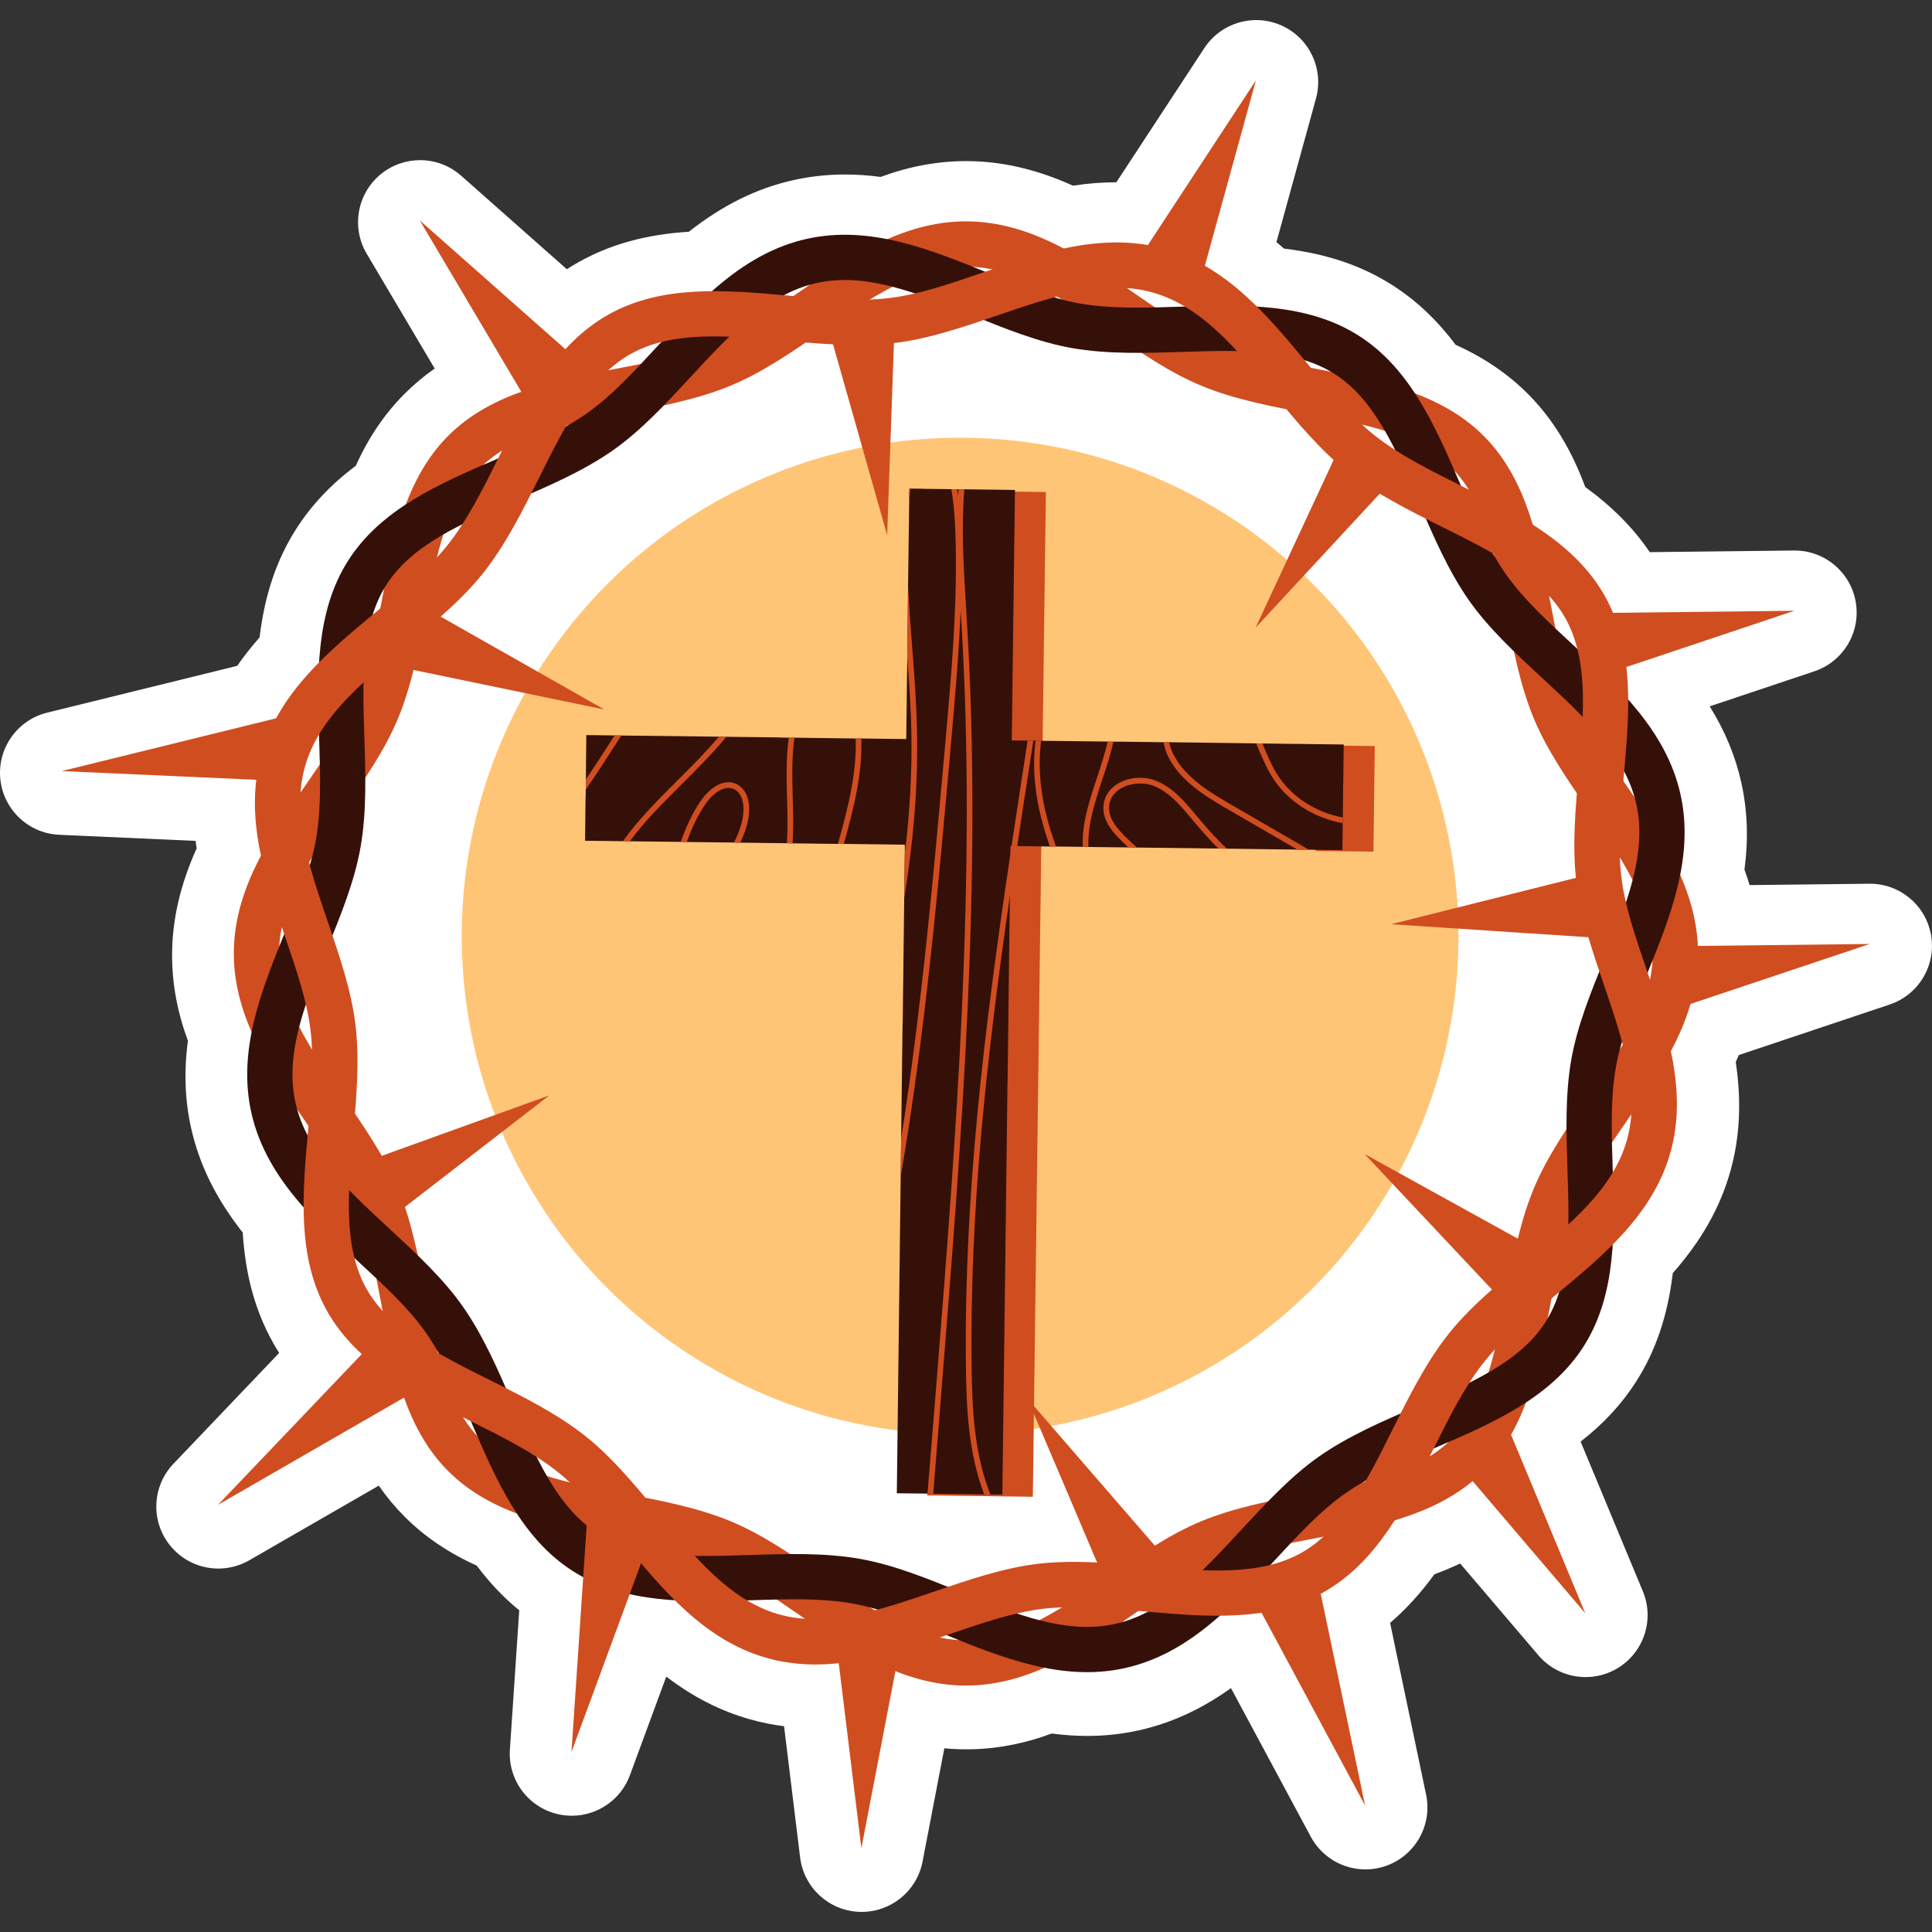 <?xml version="1.0" encoding="UTF-8"?>
<!-- Generator: Adobe Illustrator 26.5.0, SVG Export Plug-In . SVG Version: 6.00 Build 0)  -->
<svg xmlns="http://www.w3.org/2000/svg" xmlns:xlink="http://www.w3.org/1999/xlink" version="1.1" id="Capa_1" x="0px" y="0px" viewBox="0 0 512 512" style="enable-background:new 0 0 512 512;" xml:space="preserve" width="512" height="512">
<rect x="0" y="0" width="512" height="512" fill="#333333" stroke="none"/>
<g>
	<path style="fill:#FFFFFF;" d="M227.789,506.664c-8.085-0.275-14.767-6.396-15.75-14.427l-4.254-34.767   c-3.086-0.392-6.103-1.003-9.03-1.831c-7.851-2.221-15.079-5.893-22.183-11.326l-9.631,26.127   c-2.42,6.563-8.653,10.75-15.41,10.751c-1.135,0-2.285-0.119-3.435-0.364c-7.99-1.704-13.515-9.02-12.967-17.171l2.477-36.91   c-4.079-3.314-7.807-7.236-11.258-11.84c-7.529-3.398-13.812-7.664-19.104-12.954c-2.51-2.511-4.793-5.25-6.861-8.244   l-34.319,19.78c-2.572,1.483-5.398,2.197-8.196,2.197c-4.902,0-9.716-2.192-12.93-6.281c-5.048-6.424-4.609-15.581,1.03-21.493   l28.01-29.367c-0.57-0.897-1.111-1.807-1.625-2.725c-4.714-8.434-7.311-17.82-8.029-29.18c-7.126-9.07-11.518-18.007-13.688-27.754   c-1.642-7.379-1.922-14.964-0.838-23.058c-2.816-7.665-4.192-15.129-4.192-22.686c0-9.308,2.134-18.613,6.504-28.293   c-0.1-0.673-0.192-1.34-0.277-2.003l-36.136-1.618c-8.161-0.366-14.815-6.671-15.617-14.802   c-0.801-8.132,4.492-15.616,12.424-17.57l50.361-12.4c1.757-2.533,3.727-5.037,5.925-7.538c1.36-11.304,4.482-20.528,9.665-28.681   c4.014-6.314,9.22-11.844,15.833-16.8c3.401-7.531,7.666-13.815,12.955-19.104c2.431-2.431,5.076-4.647,7.959-6.665L97.185,67.25   c-4.124-6.96-2.566-15.888,3.671-21.04c3.041-2.514,6.756-3.766,10.465-3.766c3.897,0,7.787,1.379,10.89,4.125l28.003,24.777   c1.039-0.671,2.094-1.306,3.164-1.904c8.43-4.712,17.815-7.309,29.174-8.027c9.072-7.126,18.008-11.517,27.756-13.688   c4.409-0.983,8.999-1.48,13.641-1.48c3.096,0,6.209,0.211,9.418,0.641c7.665-2.816,15.129-4.192,22.685-4.192   c9.304,0,18.607,2.133,28.29,6.504c3.98-0.598,7.78-0.891,11.504-0.893l23.317-35.558c3.121-4.761,8.354-7.423,13.749-7.423   c2.273,0,4.575,0.472,6.761,1.46c7.372,3.332,11.221,11.535,9.073,19.335l-10.476,38.047c0.669,0.555,1.337,1.126,2.006,1.714   c11.3,1.359,20.525,4.482,28.678,9.665c6.316,4.016,11.845,9.221,16.801,15.833c7.531,3.4,13.815,7.666,19.104,12.955   c6.502,6.5,11.52,14.628,15.25,24.727c7.172,5.225,12.817,10.928,17.092,17.265c0,0,38.34-0.433,38.402-0.433   c8.01,0,14.865,5.782,16.201,13.699c1.345,7.977-3.315,15.747-10.988,18.316l-27.726,9.28c4.078,6.55,6.807,13.169,8.375,20.209   c1.642,7.382,1.922,14.968,0.837,23.061c0.503,1.371,0.959,2.737,1.369,4.1c0,0,31.834-0.36,31.897-0.36   c8.01,0,14.865,5.782,16.201,13.699c1.345,7.977-3.315,15.747-10.988,18.316L460.8,279.595c-0.259,0.614-0.53,1.229-0.808,1.847   c1.57,10.507,1.09,20.04-1.444,28.995c-2.719,9.608-7.609,18.283-15.238,26.937c-1.36,11.3-4.482,20.522-9.664,28.674   c-3.798,5.972-8.66,11.242-14.77,15.988l16.496,39.668c3.106,7.47,0.313,16.09-6.585,20.318c-2.664,1.633-5.635,2.423-8.58,2.424   c-4.679,0-9.294-1.995-12.514-5.774l-20.736-24.331c-2.168,1.027-4.442,1.979-6.829,2.862c-3.66,5.025-7.555,9.3-11.74,12.88   l9.544,45.521c1.676,7.995-2.777,16.009-10.452,18.808c-1.851,0.675-3.752,0.998-5.627,0.998c-5.905,0-11.547-3.197-14.481-8.66   l-21.151-39.384c-7.944,5.672-15.876,9.288-24.428,11.193c-4.409,0.983-8.999,1.48-13.641,1.48c-3.096,0-6.209-0.211-9.418-0.641   c-7.665,2.816-15.128,4.192-22.683,4.192c-1.936,0-3.866-0.091-5.793-0.273l-5.773,30.027c-1.491,7.759-8.282,13.329-16.13,13.329   C228.168,506.674,227.979,506.671,227.789,506.664z"/>
	<g>
		<circle style="fill:#FFC576;" cx="254.44" cy="248.069" r="132.073"/>
		<g>
			<g>
				<g>
					<g>
						<path style="fill:#D04D20;" d="M255.976,446.691c-17.087,0-31.259-9.797-44.965-19.273        c-7.578-5.239-14.736-10.189-21.953-13.181c-7.669-3.18-16.527-4.855-25.905-6.629c-16.142-3.053-32.834-6.211-44.366-17.742        c-11.533-11.533-14.69-28.226-17.743-44.369c-1.774-9.377-3.449-18.235-6.629-25.903c-2.991-7.216-7.941-14.375-13.18-21.953        c-9.475-13.706-19.273-27.878-19.273-44.965c0-17.087,9.797-31.259,19.273-44.965c5.239-7.578,10.189-14.737,13.18-21.953        c3.181-7.668,4.856-16.527,6.63-25.906c3.053-16.142,6.211-32.833,17.743-44.366c11.531-11.532,28.222-14.688,44.364-17.742        c9.378-1.774,18.236-3.449,25.905-6.629c7.216-2.993,14.375-7.942,21.953-13.181c13.706-9.475,27.878-19.273,44.965-19.273        c17.087,0,31.259,9.797,44.965,19.273c7.578,5.239,14.737,10.189,21.953,13.18c7.669,3.18,16.527,4.856,25.906,6.63        c16.142,3.053,32.833,6.211,44.366,17.743c11.533,11.532,14.69,28.225,17.743,44.367c1.774,9.378,3.449,18.235,6.629,25.903        c2.992,7.217,7.941,14.376,13.18,21.954c9.475,13.706,19.273,27.877,19.273,44.964c0,17.087-9.798,31.259-19.273,44.965        c-5.239,7.578-10.188,14.737-13.18,21.954c-3.181,7.668-4.856,16.526-6.63,25.904c-3.053,16.143-6.211,32.835-17.743,44.367        c-11.531,11.531-28.222,14.689-44.364,17.742c-9.379,1.774-18.237,3.449-25.906,6.629        c-7.216,2.992-14.375,7.942-21.953,13.181C287.235,436.894,273.063,446.691,255.976,446.691z M255.976,70.656        c-13.345,0-25.391,8.328-38.145,17.145c-7.761,5.366-15.785,10.914-24.179,14.393c-8.815,3.656-18.705,5.527-28.27,7.336        c-15.015,2.84-29.198,5.524-38.114,14.438c-8.916,8.917-11.598,23.099-14.439,38.116c-1.808,9.564-3.68,19.455-7.336,28.269        c-3.48,8.394-9.028,16.419-14.393,24.179c-8.817,12.754-17.145,24.8-17.145,38.145c0,13.345,8.328,25.391,17.145,38.145        c5.365,7.761,10.914,15.785,14.393,24.179c3.655,8.814,5.526,18.704,7.334,28.268c2.84,15.017,5.524,29.2,14.439,38.117        c8.917,8.914,23.099,11.598,38.115,14.438c9.566,1.81,19.456,3.681,28.27,7.335c8.394,3.481,16.419,9.029,24.179,14.395        c12.754,8.817,24.8,17.145,38.145,17.145c13.345,0,25.391-8.328,38.145-17.145c7.761-5.366,15.785-10.914,24.179-14.393        c8.814-3.656,18.705-5.527,28.269-7.336c15.017-2.84,29.199-5.524,38.113-14.439c8.917-8.915,11.6-23.098,14.44-38.115        c1.808-9.564,3.68-19.455,7.335-28.269c3.48-8.396,9.028-16.42,14.393-24.18c8.817-12.754,17.145-24.8,17.145-38.145        c0-13.344-8.328-25.39-17.145-38.144c-5.366-7.761-10.913-15.785-14.395-24.18c-3.654-8.814-5.525-18.704-7.333-28.268        c-2.84-15.015-5.524-29.199-14.439-38.116c-8.917-8.916-23.099-11.599-38.115-14.439c-9.566-1.808-19.455-3.68-28.27-7.336        c-8.394-3.48-16.418-9.028-24.179-14.393C281.367,78.983,269.321,70.656,255.976,70.656z"/>
					</g>
					<g>
						<path style="fill:#351009;" d="M298.147,442.053c-16.679,3.714-32.642-2.769-48.079-9.038        c-8.536-3.467-16.599-6.742-24.293-8.094c-8.177-1.437-17.188-1.146-26.727-0.84c-16.42,0.528-33.399,1.074-47.161-7.674        c-13.764-8.751-20.474-24.358-26.963-39.452c-3.77-8.767-7.33-17.049-12.101-23.843c-4.488-6.393-10.876-12.305-17.636-18.563        C82.958,323.23,70.315,311.526,66.6,294.848c-3.714-16.679,2.769-32.641,9.038-48.079c3.467-8.536,6.742-16.599,8.093-24.293        c1.438-8.176,1.147-17.188,0.841-26.727c-0.528-16.42-1.074-33.398,7.676-47.161c8.749-13.763,24.355-20.472,39.447-26.961        c8.768-3.771,17.05-7.331,23.845-12.102c6.393-4.489,12.305-10.877,18.563-17.638c11.319-12.228,23.022-24.872,39.701-28.586        c16.679-3.714,32.642,2.769,48.079,9.038c8.535,3.466,16.599,6.742,24.292,8.093c8.177,1.437,17.188,1.147,26.727,0.841        c16.42-0.528,33.399-1.074,47.161,7.675c13.764,8.749,20.473,24.357,26.962,39.449c3.771,8.768,7.331,17.049,12.101,23.843        c4.49,6.394,10.876,12.306,17.637,18.564c12.228,11.319,24.871,23.021,28.585,39.7c3.714,16.679-2.769,32.641-9.038,48.079        c-3.467,8.536-6.741,16.599-8.093,24.294c-1.438,8.176-1.148,17.187-0.841,26.726c0.529,16.421,1.074,33.4-7.675,47.163        c-8.749,13.762-24.355,20.472-39.447,26.961c-8.769,3.771-17.052,7.331-23.845,12.102        c-6.393,4.49-12.305,10.877-18.563,17.638C326.53,425.695,314.826,438.339,298.147,442.053z M216.411,75.008        c-13.026,2.901-22.974,13.647-33.506,25.026c-6.409,6.924-13.035,14.084-20.473,19.305c-7.809,5.484-17.056,9.461-26,13.305        c-14.039,6.036-27.299,11.738-34.064,22.377c-6.764,10.641-6.299,25.068-5.809,40.343c0.314,9.729,0.637,19.79-1.015,29.188        c-1.572,8.95-5.243,17.988-8.794,26.73c-5.834,14.365-11.344,27.934-8.444,40.96c2.901,13.026,13.648,22.974,25.026,33.506        c6.924,6.409,14.084,13.035,19.305,20.472c5.484,7.808,9.459,17.055,13.303,25.998c6.036,14.04,11.738,27.301,22.379,34.067        c10.641,6.763,25.068,6.299,40.342,5.808c9.73-0.313,19.79-0.636,29.189,1.015c8.95,1.573,17.988,5.244,26.73,8.795        c14.365,5.834,27.934,11.344,40.96,8.443c13.026-2.901,22.974-13.648,33.507-25.026c6.409-6.924,13.035-14.084,20.472-19.305        c7.808-5.484,17.056-9.461,25.999-13.305c14.04-6.036,27.3-11.738,34.064-22.378c6.766-10.64,6.302-25.067,5.81-40.342        c-0.314-9.729-0.637-19.79,1.015-29.188c1.572-8.951,5.243-17.989,8.793-26.731c5.834-14.365,11.344-27.934,8.443-40.96        c-2.9-13.025-13.647-22.973-25.026-33.505c-6.924-6.409-14.083-13.035-19.306-20.473c-5.483-7.809-9.458-17.056-13.302-25.998        c-6.036-14.039-11.738-27.3-22.379-34.066c-10.641-6.764-25.068-6.301-40.342-5.809c-9.73,0.314-19.79,0.637-29.189-1.015        c-8.95-1.572-17.988-5.243-26.73-8.794C243.006,77.617,229.438,72.107,216.411,75.008z"/>
					</g>
					<g>
						<path style="fill:#D04D20;" d="M203.156,439.363c-16.442-4.652-27.411-17.938-38.02-30.786        c-5.865-7.104-11.406-13.816-17.535-18.66c-6.514-5.148-14.581-9.171-23.122-13.432c-14.701-7.333-29.902-14.915-37.859-29.15        c-7.958-14.237-6.45-31.159-4.993-47.524c0.845-9.506,1.646-18.485,0.673-26.73c-0.914-7.758-3.728-15.994-6.706-24.712        c-5.386-15.768-10.955-32.072-6.303-48.514s17.938-27.411,30.786-38.02c7.104-5.865,13.816-11.406,18.659-17.535        c5.149-6.512,9.172-14.581,13.433-23.122c7.333-14.701,14.915-29.902,29.151-37.859c14.235-7.957,31.155-6.45,47.519-4.994        c9.507,0.846,18.486,1.646,26.732,0.674c7.758-0.915,15.994-3.729,24.712-6.707c15.768-5.386,32.072-10.955,48.514-6.303        c16.442,4.652,27.411,17.938,38.02,30.786c5.865,7.104,11.406,13.816,17.535,18.659c6.514,5.148,14.581,9.172,23.122,13.433        c14.701,7.333,29.902,14.915,37.859,29.151c7.958,14.236,6.451,31.158,4.994,47.521c-0.846,9.507-1.645,18.485-0.673,26.729        c0.915,7.759,3.727,15.995,6.705,24.713c5.386,15.768,10.955,32.071,6.303,48.513c-4.652,16.442-17.938,27.411-30.787,38.02        c-7.104,5.865-13.815,11.406-18.659,17.536c-5.149,6.512-9.172,14.58-13.432,23.121c-7.333,14.702-14.916,29.903-29.152,37.86        c-14.235,7.956-31.155,6.45-47.519,4.994c-9.508-0.846-18.488-1.646-26.732-0.674c-7.758,0.915-15.994,3.729-24.712,6.707        C235.902,438.446,219.597,444.015,203.156,439.363z M305.531,77.531c-12.841-3.633-26.699,1.1-41.372,6.112        c-8.928,3.05-18.16,6.204-27.184,7.267c-9.477,1.118-19.503,0.226-29.199-0.638c-15.221-1.355-29.599-2.634-40.604,3.516        c-11.006,6.153-17.448,19.069-24.271,32.745c-4.344,8.711-8.838,17.719-14.755,25.204c-5.634,7.13-13.157,13.34-20.432,19.347        c-11.956,9.871-23.249,19.195-26.882,32.036c-3.633,12.841,1.1,26.699,6.112,41.372c3.05,8.928,6.204,18.16,7.267,27.184        c1.118,9.476,0.225,19.502-0.639,29.197c-1.355,15.223-2.635,29.601,3.516,40.608c6.153,11.005,19.069,17.448,32.744,24.269        c8.712,4.345,17.718,8.839,25.205,14.755c7.13,5.635,13.34,13.158,19.347,20.434c9.871,11.956,19.196,23.249,32.037,26.882        c12.841,3.633,26.699-1.1,41.372-6.112c8.928-3.05,18.16-6.204,27.184-7.267c9.476-1.118,19.503-0.226,29.198,0.638        c15.223,1.355,29.6,2.634,40.605-3.517c11.007-6.151,17.45-19.068,24.271-32.744c4.344-8.711,8.838-17.719,14.755-25.204        c5.634-7.131,13.157-13.342,20.433-19.348c11.956-9.871,23.249-19.195,26.882-32.037c3.633-12.84-1.1-26.698-6.112-41.371        c-3.05-8.928-6.203-18.16-7.268-27.186c-1.117-9.476-0.224-19.501,0.64-29.197c1.355-15.221,2.635-29.6-3.517-40.607        c-6.153-11.006-19.069-17.45-32.744-24.27c-8.712-4.344-17.719-8.838-25.205-14.755c-7.13-5.634-13.341-13.157-19.347-20.432        C327.696,92.457,318.372,81.164,305.531,77.531z"/>
					</g>
				</g>
				<polygon style="fill:#D04D20;" points="302.56,67.454 332.829,21.293 318.451,73.508     "/>
				<polygon style="fill:#D04D20;" points="139.379,105.905 111.248,58.411 151.809,94.299     "/>
				<polygon style="fill:#D04D20;" points="370.244,125.863 332.736,166.363 355.577,117.257     "/>
				<polygon style="fill:#D04D20;" points="423.737,248.561 368.657,244.926 421.188,231.748     "/>
				<polygon style="fill:#D04D20;" points="399.431,346.054 361.634,305.824 409.035,332.021     "/>
				<polygon style="fill:#D04D20;" points="293.852,421.395 272.256,370.595 307.709,411.537     "/>
				<polygon style="fill:#D04D20;" points="93.649,309.021 145.574,290.29 102.719,323.405     "/>
				<polygon style="fill:#D04D20;" points="112.166,160.795 160.177,188.037 107.146,177.043     "/>
				<polygon style="fill:#D04D20;" points="237.054,86.651 235.103,141.817 220.327,89.713     "/>
				<polygon style="fill:#D04D20;" points="420.33,162.484 475.527,161.86 424.169,179.05     "/>
				<polygon style="fill:#D04D20;" points="398.93,376.578 420.125,427.547 384.996,386.327     "/>
				<polygon style="fill:#D04D20;" points="238.697,435.568 228.275,489.775 221.697,436.018     "/>
				<polygon style="fill:#D04D20;" points="440.295,250.788 495.491,250.165 444.134,267.355     "/>
				<polygon style="fill:#D04D20;" points="349.372,419.352 361.775,478.508 332.961,424.857     "/>
				<polygon style="fill:#D04D20;" points="172.354,407.579 151.448,464.291 155.526,403.528     "/>
				<polygon style="fill:#D04D20;" points="110.15,368.604 57.784,398.787 99.816,354.718     "/>
			</g>
			<polygon style="fill:#D04D20;" points="76.74,207.05 16.358,204.346 75.491,189.786    "/>
		</g>
		<g>
			<g>
				
					<rect x="247.561" y="130.063" transform="matrix(1 0.013 -0.013 1 3.314 -3.252)" style="fill:#D04D20;" width="27.986" height="266.266"/>
				<polygon style="fill:#D04D20;" points="348.659,197.515 348.659,225.503 363.98,225.695 364.33,197.711     "/>
			</g>
			<g>
				<polygon style="fill:#351009;" points="356.101,197.301 355.981,207.225 355.951,207.857 355.861,216.639 355.83,218.143       355.83,218.864 355.74,225.3 346.868,225.18 343.831,225.15 325.124,224.909 322.899,224.879 301.305,224.609 299.049,224.578       288.433,224.458 286.929,224.428 279.862,224.338 278.238,224.338 269.727,224.218 269.035,224.218 268.072,224.188       267.802,224.188 267.772,226.293 267.742,228.278 267.712,230.624 267.621,237.481 267.02,286.563 266.99,287.254       266.448,330.863 266.448,331.524 265.636,396.095 264.403,396.065 262.479,396.065 260.824,396.035 250.509,395.914       249.847,395.884 247.321,395.854 245.787,395.824 237.667,395.734 238.689,311.886 238.81,301.78 239.171,272.818       239.231,270.593 239.622,238.052 239.772,226.383 239.802,223.857 223.622,223.646 222.058,223.646 210.058,223.496       208.554,223.466 196.164,223.315 194.51,223.285 181.999,223.135 180.405,223.105 166.901,222.955 165.066,222.924       155.052,222.804 155.172,211.616 155.202,210.955 155.232,209.24 155.262,206.534 155.292,203.105 155.292,202.444       155.382,194.805 162.871,194.895 164.675,194.925 190.51,195.226 192.495,195.256 205.366,195.406 207.712,195.466       209.036,195.496 210.539,195.496 226.75,195.707 228.254,195.707 240.163,195.857 240.434,174.173 240.644,155.376       240.945,133.001 240.975,129.482 241.276,129.482 244.073,129.512 244.734,129.542 252.103,129.633 254.028,129.633       255.561,129.663 268.975,129.843 268.133,196.218 272.313,196.278 273.847,196.278 274.448,196.308 275.922,196.308       277.516,196.338 278.147,196.338 293.546,196.519 295.049,196.549 296.854,196.549 308.372,196.699 309.846,196.699       332.883,197 334.568,197.03     "/>
				<g>
					<path style="fill:#D04D20;" d="M162.871,194.895c-0.271,0.451-0.541,0.872-0.812,1.293c-2.225,3.428-4.451,6.917-6.797,10.346       l-0.03,2.707c2.797-4.03,5.474-8.15,8.09-12.24c0.451-0.692,0.872-1.383,1.353-2.075L162.871,194.895z M190.51,195.226       c-3.459,4.12-7.278,7.91-11.068,11.699c-2.466,2.466-5.022,4.993-7.398,7.579c-2.346,2.496-4.752,5.323-6.977,8.421l1.834,0.03       c2.015-2.707,4.15-5.203,6.225-7.429c2.376-2.556,4.932-5.082,7.368-7.519c4.12-4.12,8.271-8.24,12-12.752L190.51,195.226z        M195.201,207.797c-3.459-1.684-7.158,1.173-9.263,4.12c-2.436,3.428-4.12,7.248-5.534,11.188l1.594,0.03       c1.323-3.669,2.917-7.218,5.173-10.346c1.895-2.677,4.932-4.842,7.398-3.639c1.925,0.902,2.526,3.459,2.466,5.534       c-0.09,3.038-1.143,5.835-2.526,8.601l1.654,0.03c1.293-2.707,2.286-5.534,2.376-8.601       C198.63,212.188,197.788,209.03,195.201,207.797z M272.313,196.278c-0.511,3.458-1.022,6.887-1.564,10.316       c-0.902,5.925-1.805,11.789-2.677,17.594c-0.09,0.692-0.211,1.383-0.301,2.105c-7.037,47.127-12.33,90.856-11.789,135.908       c0.12,10.827,0.662,22.947,4.842,33.834l1.654,0.03c-4.331-10.767-4.872-23.007-4.992-33.894       c-0.511-41.383,3.94-81.743,10.135-124.69c0.632-4.391,1.293-8.812,1.955-13.263c0.842-5.744,1.744-11.549,2.647-17.413       c0.541-3.489,1.083-7.007,1.624-10.526H272.313z M277.365,216.338c-1.233-4.812-2.496-12.301-1.444-20.03h-1.474       c-1.083,7.91,0.241,15.518,1.474,20.421c0.662,2.556,1.444,5.113,2.316,7.609h1.624       C278.899,221.691,278.057,219.045,277.365,216.338z M293.546,196.519c-0.692,3.068-1.744,6.255-2.797,9.473       c-1.383,4.15-2.797,8.451-3.458,12.661c-0.301,1.925-0.421,3.85-0.361,5.774l1.504,0.03c-0.06-1.865,0.06-3.729,0.361-5.564       c0.632-4.09,2.015-8.331,3.368-12.421c1.113-3.308,2.195-6.617,2.887-9.925L293.546,196.519z M318.387,217.722l-1.173-1.383       c-3.128-3.759-6.316-7.639-10.917-9.443c-3.128-1.263-7.037-0.962-9.955,0.722c-2.165,1.263-3.549,3.188-3.85,5.413       c-0.692,4.752,3.128,8.361,6.556,11.549l2.256,0.03c-0.361-0.331-0.722-0.661-1.113-1.022       c-3.338-3.098-6.797-6.316-6.226-10.346c0.331-2.256,1.895-3.609,3.128-4.331c2.496-1.444,5.985-1.684,8.661-0.632       c4.211,1.684,7.308,5.413,10.286,9.022l1.173,1.383c1.805,2.135,3.699,4.21,5.684,6.195l2.225,0.03       C322.748,222.654,320.523,220.248,318.387,217.722z M326.417,213.331c-5.534-3.218-12.451-7.218-15.579-13.684       c-0.451-0.932-0.782-1.925-0.992-2.947h-1.474c0.211,1.263,0.571,2.496,1.113,3.609c3.338,6.887,10.466,11.008,16.18,14.316       l18.165,10.526l3.038,0.03L326.417,213.331z M338.327,205c-1.474-2.406-2.586-5.083-3.639-7.669       c-0.03-0.09-0.09-0.211-0.12-0.301l-1.684-0.03c0.15,0.301,0.271,0.602,0.391,0.902c1.113,2.647,2.256,5.383,3.789,7.88       c4.12,6.647,11.158,10.977,18.767,12.361l0.03-1.504C348.763,215.316,342.177,211.225,338.327,205z M256.253,164.91       l-0.241-3.94c-0.632-10.376-1.293-20.992-0.451-31.308l-1.534-0.03c-0.03,0.571-0.09,1.173-0.12,1.744       c-0.09-0.602-0.18-1.173-0.271-1.744h-1.534c0.722,4,0.962,8.12,1.113,12.18c0.571,18.105-1.053,36.451-2.617,54.195       c-3.098,34.827-6.256,70.525-11.789,105.773l-0.12,10.105c6.586-38.496,10.045-77.623,13.413-115.758       c0.992-11.278,2.015-22.767,2.466-34.315l0.211,3.188c4.09,67.428-1.383,135.878-6.647,202.072       c-0.752,9.444-1.534,19.098-2.346,28.751l1.534,0.03c0.782-9.624,1.534-19.248,2.286-28.661       C254.9,300.938,260.373,232.458,256.253,164.91z M241.727,171.346c-0.421-5.263-0.812-10.617-1.083-15.97l-0.21,18.797       c0.481,6.496,0.962,13.143,1.083,19.699c0.241,10.917-0.451,21.744-1.744,32.511l-0.15,11.669       c2.376-14.586,3.699-29.323,3.399-44.21C242.87,186.354,242.298,178.715,241.727,171.346z M240.975,129.482l-0.03,3.519       c0.09-1.173,0.211-2.346,0.331-3.519H240.975z M210.088,211.707c-0.15-5.474-0.301-11.067,0.451-16.21h-1.504       c-0.752,5.323-0.602,10.947-0.451,16.24c0.03,1.293,0.06,2.556,0.09,3.819c0.06,2.617,0,5.263-0.12,7.91l1.504,0.03       c0.12-2.677,0.181-5.323,0.12-7.97C210.148,214.263,210.118,212.97,210.088,211.707z M228.254,195.707h-1.504       c0.361,9.143-2.075,18.616-4.692,27.939h1.564C226.208,214.353,228.614,204.91,228.254,195.707z"/>
				</g>
			</g>
		</g>
	</g>
</g>















</svg>
